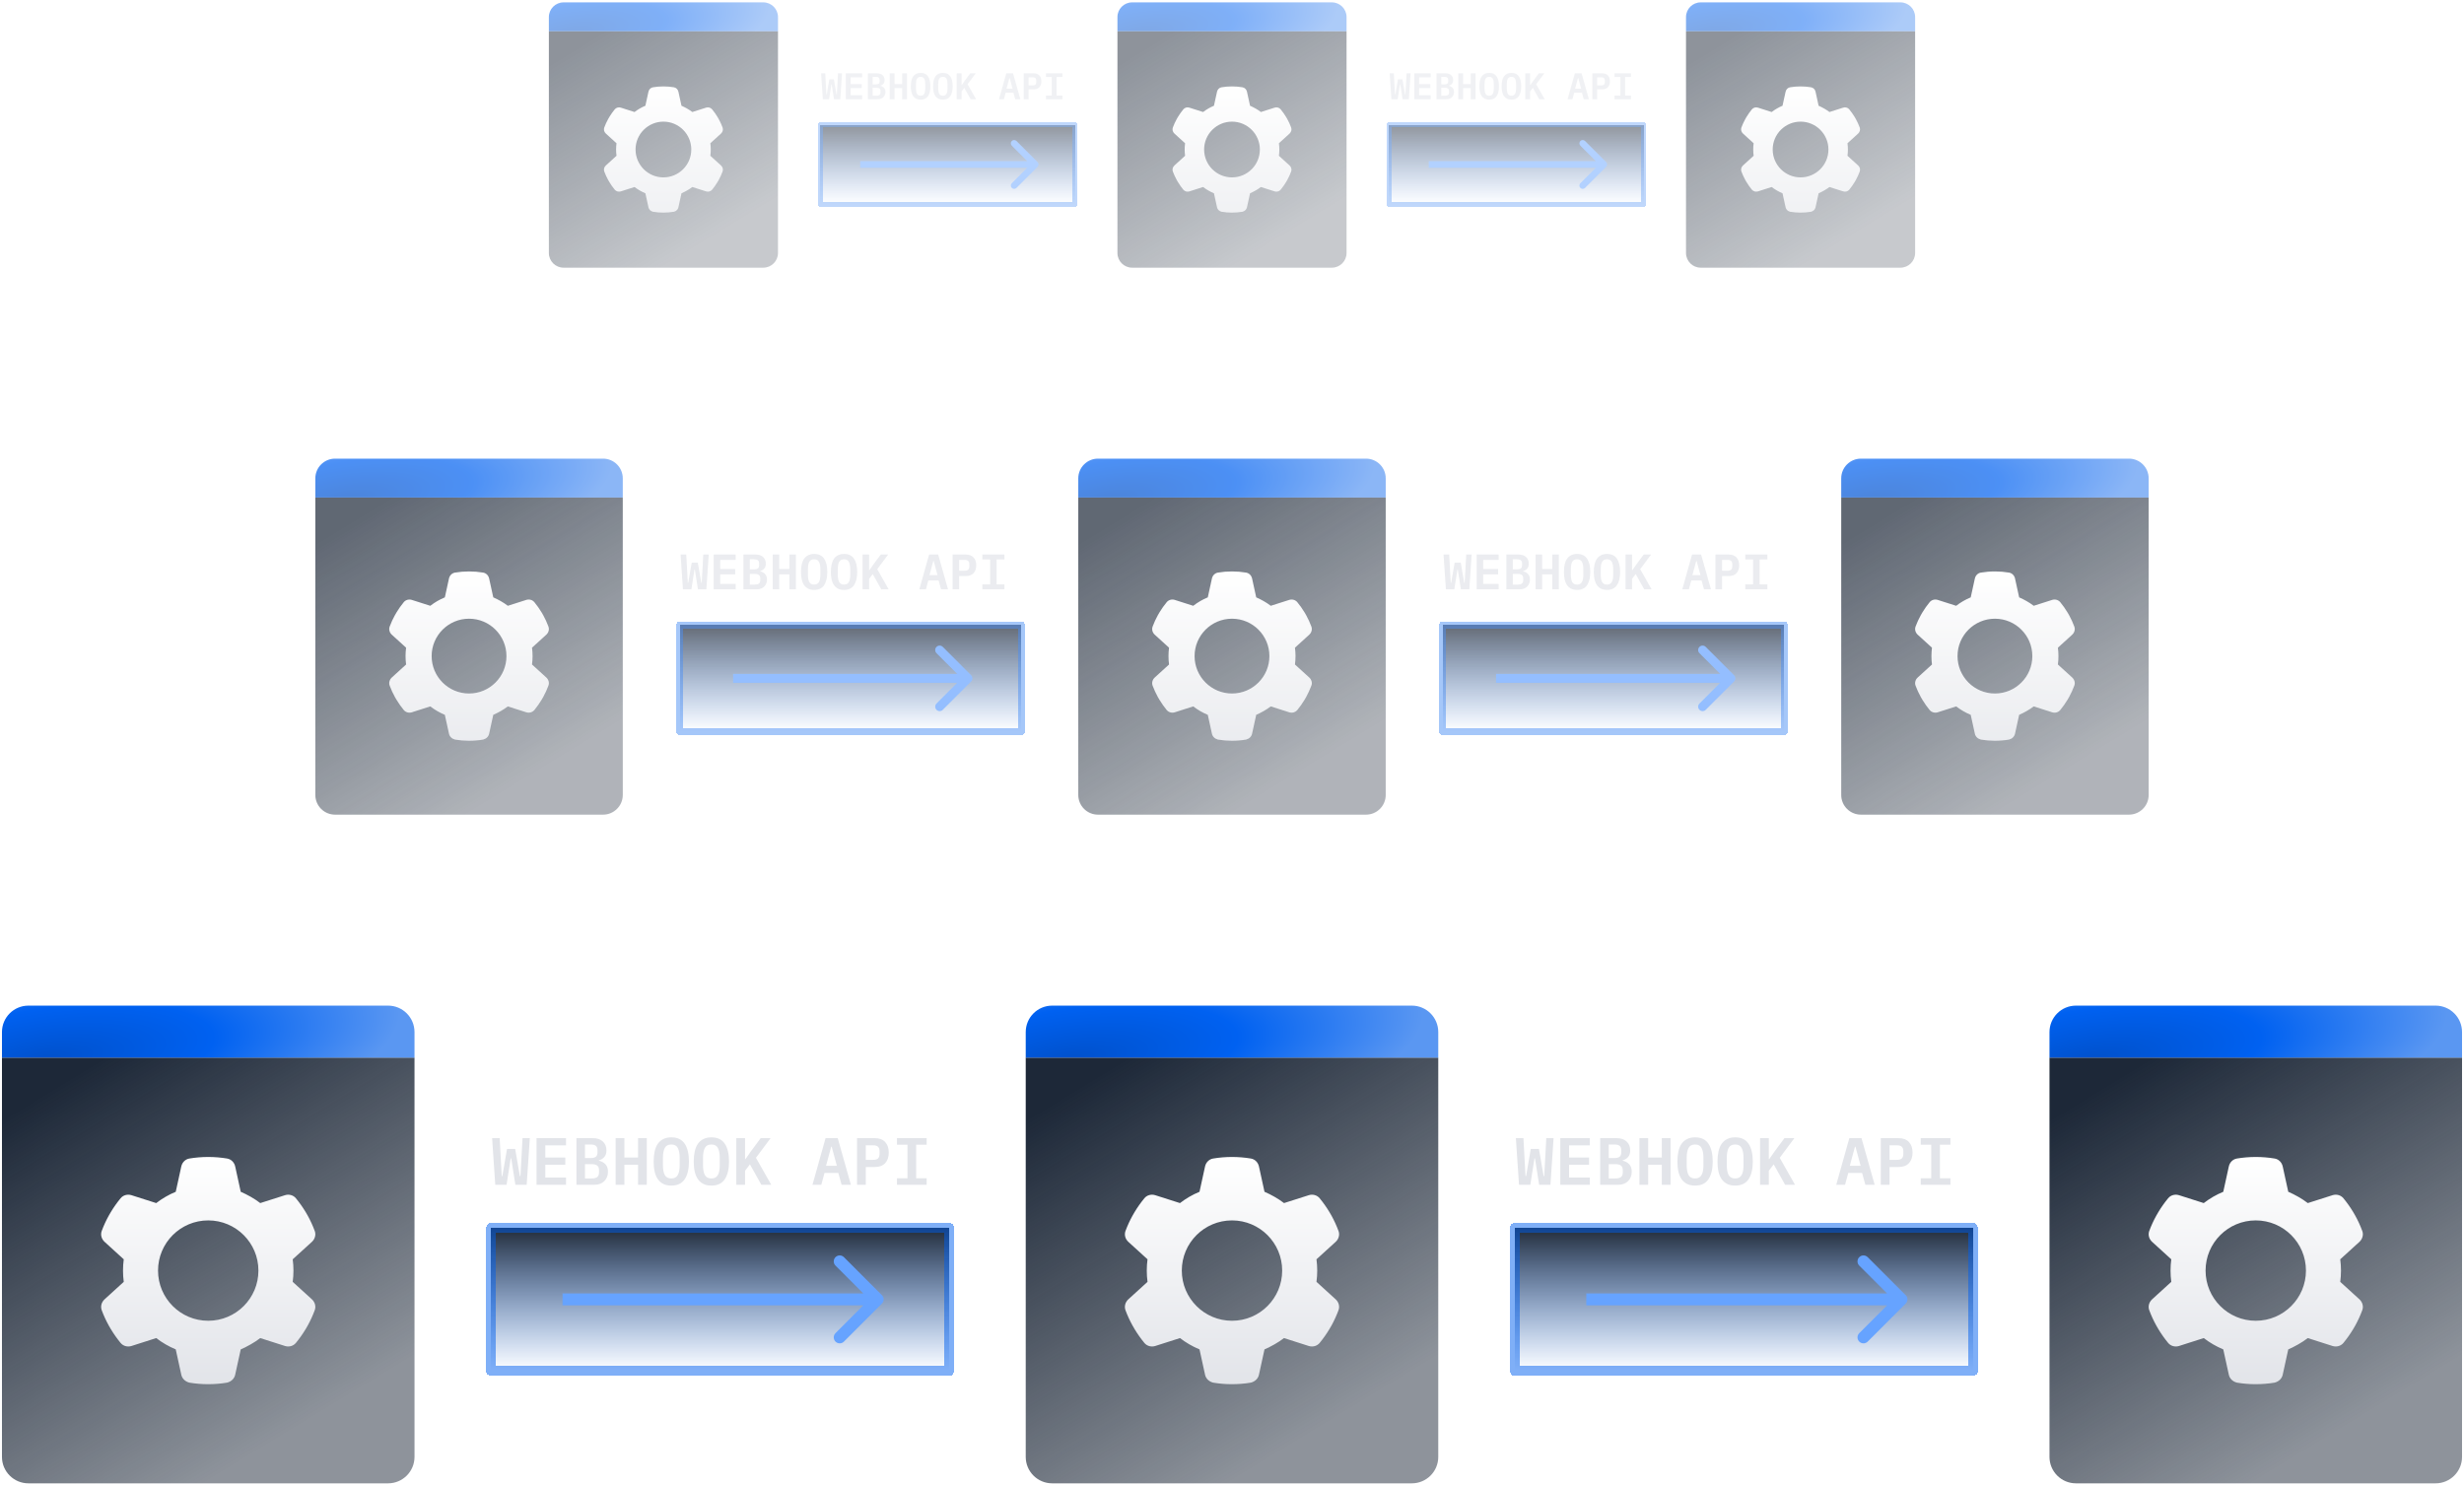 <svg width="516" height="311" viewBox="0 0 516 311" fill="none" xmlns="http://www.w3.org/2000/svg">
<g opacity="0.5">
<path d="M114.943 3.572C114.943 1.873 116.32 0.496 118.019 0.496H159.847C161.546 0.496 162.923 1.873 162.923 3.572V6.568H114.943V3.572Z" fill="url(#paint0_radial_615_5267)"/>
<path d="M114.943 6.568H162.923V52.991C162.923 54.69 161.546 56.067 159.847 56.067H118.019C116.32 56.067 114.943 54.69 114.943 52.991V6.568Z" fill="url(#paint1_linear_615_5267)"/>
<path fill-rule="evenodd" clip-rule="evenodd" d="M150.993 27.972C151.344 27.647 151.488 27.146 151.318 26.702C151.091 26.088 150.817 25.494 150.507 24.931L150.265 24.513C149.924 23.945 149.542 23.409 149.124 22.9C148.814 22.531 148.313 22.403 147.859 22.548L144.984 23.465C144.292 22.931 143.481 22.488 142.712 22.15L142.067 19.203C141.964 18.734 141.602 18.362 141.127 18.283C140.415 18.164 139.682 18.102 138.933 18.102C138.185 18.102 137.452 18.164 136.739 18.283C136.264 18.362 135.903 18.734 135.8 19.203L135.154 22.15C134.339 22.488 133.575 22.931 132.883 23.465L130.01 22.548C129.553 22.403 129.05 22.531 128.744 22.9C128.326 23.409 127.944 23.945 127.602 24.513L127.361 24.931C127.048 25.494 126.775 26.088 126.547 26.702C126.379 27.151 126.52 27.647 126.874 27.972L129.108 30.006C129.051 30.434 129.022 30.873 129.022 31.317C129.022 31.761 129.051 32.2 129.108 32.629L126.874 34.663C126.52 34.988 126.379 35.489 126.547 35.932C126.775 36.547 127.048 37.141 127.361 37.703L127.603 38.121C127.944 38.689 128.326 39.226 128.744 39.737C129.05 40.104 129.553 40.233 130.01 40.088L132.883 39.169C133.575 39.701 134.339 40.145 135.154 40.486L135.8 43.433C135.903 43.898 136.264 44.228 136.739 44.352C137.452 44.471 138.185 44.533 138.887 44.533C139.682 44.533 140.415 44.471 141.127 44.352C141.602 44.228 141.964 43.898 142.067 43.433L142.712 40.486C143.481 40.145 144.292 39.701 144.984 39.169L147.859 40.088C148.313 40.233 148.814 40.104 149.124 39.737C149.542 39.226 149.924 38.689 150.265 38.121L150.507 37.703C150.817 37.141 151.091 36.547 151.318 35.932C151.488 35.489 151.344 34.988 150.993 34.663L148.757 32.629C148.814 32.2 148.845 31.761 148.845 31.317C148.845 30.873 148.814 30.434 148.757 30.006L150.993 27.972ZM138.932 37.155C142.156 37.155 144.769 34.541 144.769 31.317C144.769 28.094 142.156 25.48 138.932 25.48C135.708 25.48 133.095 28.094 133.095 31.317C133.095 34.541 135.708 37.155 138.932 37.155Z" fill="url(#paint2_linear_615_5267)"/>
<path d="M172.314 20.785L171.949 15.358H172.827L172.998 18.484L173.068 19.774H173.138L173.682 16.61H174.631L175.175 19.774H175.245L175.315 18.484L175.486 15.358H176.334L175.968 20.785H174.654L174.172 17.714H174.11L173.628 20.785H172.314ZM177.116 20.785V15.358H180.545V16.198H178.135V17.613H180.459V18.453H178.135V19.945H180.545V20.785H177.116ZM181.755 15.358H183.644C184.157 15.358 184.551 15.488 184.826 15.747C185.106 16.001 185.246 16.348 185.246 16.789C185.246 17.1 185.168 17.349 185.013 17.535C184.862 17.722 184.647 17.857 184.367 17.939V17.978C184.694 18.056 184.95 18.199 185.137 18.406C185.329 18.608 185.425 18.896 185.425 19.269C185.425 19.497 185.386 19.704 185.308 19.891C185.235 20.072 185.129 20.23 184.989 20.365C184.854 20.5 184.689 20.604 184.492 20.676C184.3 20.749 184.082 20.785 183.838 20.785H181.755V15.358ZM183.527 20.047C183.813 20.047 184.025 19.995 184.165 19.891C184.31 19.782 184.383 19.598 184.383 19.339V19.082C184.383 18.828 184.31 18.65 184.165 18.546C184.025 18.437 183.813 18.383 183.527 18.383H182.75V20.047H183.527ZM183.395 17.675C183.67 17.675 183.872 17.626 184.002 17.527C184.137 17.429 184.204 17.258 184.204 17.014V16.758C184.204 16.514 184.137 16.343 184.002 16.244C183.872 16.146 183.67 16.097 183.395 16.097H182.75V17.675H183.395ZM188.92 18.453H187.334V20.785H186.316V15.358H187.334V17.613H188.92V15.358H189.939V20.785H188.92V18.453ZM192.789 20.878C192.437 20.878 192.131 20.816 191.872 20.692C191.613 20.562 191.398 20.378 191.227 20.14C191.061 19.901 190.936 19.608 190.853 19.261C190.776 18.914 190.737 18.517 190.737 18.072C190.737 17.631 190.776 17.237 190.853 16.89C190.936 16.537 191.061 16.242 191.227 16.003C191.398 15.765 191.613 15.584 191.872 15.459C192.131 15.33 192.437 15.265 192.789 15.265C193.494 15.265 194.013 15.511 194.344 16.003C194.676 16.496 194.842 17.185 194.842 18.072C194.842 18.958 194.676 19.647 194.344 20.14C194.013 20.632 193.494 20.878 192.789 20.878ZM192.789 20.047C192.971 20.047 193.124 20.013 193.248 19.945C193.373 19.873 193.471 19.772 193.544 19.642C193.621 19.513 193.676 19.355 193.707 19.168C193.743 18.976 193.761 18.764 193.761 18.53V17.605C193.761 17.139 193.689 16.771 193.544 16.501C193.404 16.232 193.152 16.097 192.789 16.097C192.427 16.097 192.173 16.232 192.027 16.501C191.887 16.771 191.818 17.139 191.818 17.605V18.538C191.818 19.005 191.887 19.373 192.027 19.642C192.173 19.912 192.427 20.047 192.789 20.047ZM197.451 20.878C197.099 20.878 196.793 20.816 196.534 20.692C196.275 20.562 196.06 20.378 195.889 20.14C195.723 19.901 195.598 19.608 195.515 19.261C195.438 18.914 195.399 18.517 195.399 18.072C195.399 17.631 195.438 17.237 195.515 16.89C195.598 16.537 195.723 16.242 195.889 16.003C196.06 15.765 196.275 15.584 196.534 15.459C196.793 15.33 197.099 15.265 197.451 15.265C198.156 15.265 198.675 15.511 199.007 16.003C199.338 16.496 199.504 17.185 199.504 18.072C199.504 18.958 199.338 19.647 199.007 20.14C198.675 20.632 198.156 20.878 197.451 20.878ZM197.451 20.047C197.633 20.047 197.786 20.013 197.91 19.945C198.035 19.873 198.133 19.772 198.206 19.642C198.283 19.513 198.338 19.355 198.369 19.168C198.405 18.976 198.423 18.764 198.423 18.53V17.605C198.423 17.139 198.351 16.771 198.206 16.501C198.066 16.232 197.814 16.097 197.451 16.097C197.089 16.097 196.835 16.232 196.69 16.501C196.55 16.771 196.48 17.139 196.48 17.605V18.538C196.48 19.005 196.55 19.373 196.69 19.642C196.835 19.912 197.089 20.047 197.451 20.047ZM201.935 18.406L201.367 19.152V20.785H200.349V15.358H201.367V17.799H201.414L202.044 16.898L203.187 15.358H204.337L202.634 17.644L204.415 20.785H203.264L201.935 18.406ZM212.596 20.785L212.215 19.409H210.606L210.233 20.785H209.206L210.73 15.358H212.145L213.677 20.785H212.596ZM211.445 16.361H211.383L210.785 18.577H212.044L211.445 16.361ZM214.389 20.785V15.358H216.45C216.978 15.358 217.383 15.508 217.663 15.809C217.942 16.11 218.082 16.519 218.082 17.038C218.082 17.556 217.942 17.965 217.663 18.266C217.383 18.567 216.978 18.717 216.45 18.717H215.408V20.785H214.389ZM215.408 17.885H216.24C216.514 17.885 216.711 17.831 216.831 17.722C216.95 17.608 217.009 17.429 217.009 17.185V16.89C217.009 16.646 216.95 16.47 216.831 16.361C216.711 16.247 216.514 16.19 216.24 16.19H215.408V17.885ZM219.036 20.785V20.023H220.256V16.12H219.036V15.358H222.488V16.12H221.267V20.023H222.488V20.785H219.036Z" fill="#E2E4E9"/>
<g filter="url(#filter0_d_615_5267)">
<rect x="171.809" y="26.117" width="53.316" height="16.661" fill="url(#paint3_linear_615_5267)" shape-rendering="crispEdges"/>
<path d="M217.284 33.956C217.556 34.227 217.556 34.667 217.284 34.938L212.866 39.356C212.595 39.627 212.156 39.627 211.885 39.356C211.614 39.085 211.614 38.645 211.885 38.374L215.812 34.447L211.885 30.52C211.614 30.249 211.614 29.81 211.885 29.538C212.156 29.267 212.595 29.267 212.866 29.538L217.284 33.956ZM180.139 33.753L216.794 33.753L216.794 35.142L180.139 35.142L180.139 33.753Z" fill="#66A3FF"/>
<rect x="171.809" y="26.117" width="53.316" height="16.661" stroke="#0061F1" stroke-opacity="0.5" stroke-width="1.106" stroke-miterlimit="10" stroke-linejoin="round" shape-rendering="crispEdges"/>
</g>
<path d="M234.01 3.572C234.01 1.873 235.387 0.496 237.086 0.496H278.914C280.613 0.496 281.99 1.873 281.99 3.572V6.568H234.01V3.572Z" fill="url(#paint4_radial_615_5267)"/>
<path d="M234.01 6.568H281.99V52.991C281.99 54.69 280.613 56.067 278.914 56.067H237.086C235.387 56.067 234.01 54.69 234.01 52.991V6.568Z" fill="url(#paint5_linear_615_5267)"/>
<path fill-rule="evenodd" clip-rule="evenodd" d="M270.06 27.972C270.411 27.647 270.555 27.146 270.385 26.702C270.158 26.088 269.884 25.494 269.574 24.931L269.332 24.513C268.991 23.945 268.609 23.409 268.191 22.9C267.881 22.531 267.38 22.403 266.926 22.548L264.051 23.465C263.359 22.931 262.548 22.488 261.779 22.15L261.134 19.203C261.031 18.734 260.669 18.362 260.194 18.283C259.482 18.164 258.749 18.102 258 18.102C257.252 18.102 256.519 18.164 255.806 18.283C255.331 18.362 254.97 18.734 254.867 19.203L254.221 22.15C253.406 22.488 252.642 22.931 251.95 23.465L249.077 22.548C248.62 22.403 248.117 22.531 247.811 22.9C247.393 23.409 247.011 23.945 246.669 24.513L246.428 24.931C246.115 25.494 245.842 26.088 245.614 26.702C245.446 27.151 245.587 27.647 245.941 27.972L248.175 30.006C248.118 30.434 248.088 30.873 248.088 31.317C248.088 31.761 248.118 32.2 248.175 32.629L245.941 34.663C245.587 34.988 245.446 35.489 245.614 35.932C245.842 36.547 246.115 37.141 246.428 37.703L246.67 38.121C247.011 38.689 247.393 39.226 247.811 39.737C248.117 40.104 248.62 40.233 249.077 40.088L251.95 39.169C252.642 39.701 253.406 40.145 254.221 40.486L254.867 43.433C254.97 43.898 255.331 44.228 255.806 44.352C256.519 44.471 257.252 44.533 257.954 44.533C258.749 44.533 259.482 44.471 260.194 44.352C260.669 44.228 261.031 43.898 261.134 43.433L261.779 40.486C262.548 40.145 263.359 39.701 264.051 39.169L266.926 40.088C267.38 40.233 267.881 40.104 268.191 39.737C268.609 39.226 268.991 38.689 269.332 38.121L269.574 37.703C269.884 37.141 270.158 36.547 270.385 35.932C270.555 35.489 270.411 34.988 270.06 34.663L267.824 32.629C267.881 32.2 267.912 31.761 267.912 31.317C267.912 30.873 267.881 30.434 267.824 30.006L270.06 27.972ZM258 37.155C261.223 37.155 263.837 34.541 263.837 31.317C263.837 28.094 261.223 25.48 258 25.48C254.776 25.48 252.162 28.094 252.162 31.317C252.162 34.541 254.776 37.155 258 37.155Z" fill="url(#paint6_linear_615_5267)"/>
<path d="M291.381 20.785L291.016 15.358H291.894L292.065 18.484L292.135 19.774H292.205L292.75 16.61H293.698L294.242 19.774H294.312L294.382 18.484L294.553 15.358H295.401L295.035 20.785H293.721L293.239 17.714H293.177L292.695 20.785H291.381ZM296.183 20.785V15.358H299.612V16.198H297.202V17.613H299.526V18.453H297.202V19.945H299.612V20.785H296.183ZM300.822 15.358H302.711C303.224 15.358 303.618 15.488 303.893 15.747C304.173 16.001 304.313 16.348 304.313 16.789C304.313 17.1 304.235 17.349 304.08 17.535C303.929 17.722 303.714 17.857 303.434 17.939V17.978C303.761 18.056 304.017 18.199 304.204 18.406C304.396 18.608 304.492 18.896 304.492 19.269C304.492 19.497 304.453 19.704 304.375 19.891C304.303 20.072 304.196 20.23 304.056 20.365C303.922 20.5 303.756 20.604 303.559 20.676C303.367 20.749 303.149 20.785 302.906 20.785H300.822V15.358ZM302.595 20.047C302.88 20.047 303.092 19.995 303.232 19.891C303.377 19.782 303.45 19.598 303.45 19.339V19.082C303.45 18.828 303.377 18.65 303.232 18.546C303.092 18.437 302.88 18.383 302.595 18.383H301.817V20.047H302.595ZM302.462 17.675C302.737 17.675 302.939 17.626 303.069 17.527C303.204 17.429 303.271 17.258 303.271 17.014V16.758C303.271 16.514 303.204 16.343 303.069 16.244C302.939 16.146 302.737 16.097 302.462 16.097H301.817V17.675H302.462ZM307.988 18.453H306.401V20.785H305.383V15.358H306.401V17.613H307.988V15.358H309.006V20.785H307.988V18.453ZM311.857 20.878C311.504 20.878 311.198 20.816 310.939 20.692C310.68 20.562 310.465 20.378 310.294 20.14C310.128 19.901 310.003 19.608 309.921 19.261C309.843 18.914 309.804 18.517 309.804 18.072C309.804 17.631 309.843 17.237 309.921 16.89C310.003 16.537 310.128 16.242 310.294 16.003C310.465 15.765 310.68 15.584 310.939 15.459C311.198 15.33 311.504 15.265 311.857 15.265C312.561 15.265 313.08 15.511 313.412 16.003C313.743 16.496 313.909 17.185 313.909 18.072C313.909 18.958 313.743 19.647 313.412 20.14C313.08 20.632 312.561 20.878 311.857 20.878ZM311.857 20.047C312.038 20.047 312.191 20.013 312.315 19.945C312.44 19.873 312.538 19.772 312.611 19.642C312.688 19.513 312.743 19.355 312.774 19.168C312.81 18.976 312.828 18.764 312.828 18.53V17.605C312.828 17.139 312.756 16.771 312.611 16.501C312.471 16.232 312.219 16.097 311.857 16.097C311.494 16.097 311.24 16.232 311.095 16.501C310.955 16.771 310.885 17.139 310.885 17.605V18.538C310.885 19.005 310.955 19.373 311.095 19.642C311.24 19.912 311.494 20.047 311.857 20.047ZM316.519 20.878C316.166 20.878 315.86 20.816 315.601 20.692C315.342 20.562 315.127 20.378 314.956 20.14C314.79 19.901 314.666 19.608 314.583 19.261C314.505 18.914 314.466 18.517 314.466 18.072C314.466 17.631 314.505 17.237 314.583 16.89C314.666 16.537 314.79 16.242 314.956 16.003C315.127 15.765 315.342 15.584 315.601 15.459C315.86 15.33 316.166 15.265 316.519 15.265C317.224 15.265 317.742 15.511 318.074 16.003C318.405 16.496 318.571 17.185 318.571 18.072C318.571 18.958 318.405 19.647 318.074 20.14C317.742 20.632 317.224 20.878 316.519 20.878ZM316.519 20.047C316.7 20.047 316.853 20.013 316.977 19.945C317.102 19.873 317.2 19.772 317.273 19.642C317.351 19.513 317.405 19.355 317.436 19.168C317.472 18.976 317.491 18.764 317.491 18.53V17.605C317.491 17.139 317.418 16.771 317.273 16.501C317.133 16.232 316.881 16.097 316.519 16.097C316.156 16.097 315.902 16.232 315.757 16.501C315.617 16.771 315.547 17.139 315.547 17.605V18.538C315.547 19.005 315.617 19.373 315.757 19.642C315.902 19.912 316.156 20.047 316.519 20.047ZM321.002 18.406L320.434 19.152V20.785H319.416V15.358H320.434V17.799H320.481L321.111 16.898L322.254 15.358H323.404L321.702 17.644L323.482 20.785H322.331L321.002 18.406ZM331.663 20.785L331.282 19.409H329.673L329.3 20.785H328.273L329.797 15.358H331.212L332.744 20.785H331.663ZM330.513 16.361H330.45L329.852 18.577H331.111L330.513 16.361ZM333.456 20.785V15.358H335.517C336.045 15.358 336.45 15.508 336.73 15.809C337.01 16.11 337.15 16.519 337.15 17.038C337.15 17.556 337.01 17.965 336.73 18.266C336.45 18.567 336.045 18.717 335.517 18.717H334.475V20.785H333.456ZM334.475 17.885H335.307C335.582 17.885 335.779 17.831 335.898 17.722C336.017 17.608 336.077 17.429 336.077 17.185V16.89C336.077 16.646 336.017 16.47 335.898 16.361C335.779 16.247 335.582 16.19 335.307 16.19H334.475V17.885ZM338.103 20.785V20.023H339.324V16.12H338.103V15.358H341.555V16.12H340.334V20.023H341.555V20.785H338.103Z" fill="#E2E4E9"/>
<g filter="url(#filter1_d_615_5267)">
<rect x="290.876" y="26.117" width="53.316" height="16.661" fill="url(#paint7_linear_615_5267)" shape-rendering="crispEdges"/>
<path d="M336.352 33.956C336.623 34.227 336.623 34.667 336.352 34.938L331.934 39.356C331.663 39.627 331.223 39.627 330.952 39.356C330.681 39.085 330.681 38.645 330.952 38.374L334.879 34.447L330.952 30.52C330.681 30.249 330.681 29.81 330.952 29.538C331.223 29.267 331.663 29.267 331.934 29.538L336.352 33.956ZM299.206 33.753L335.861 33.753L335.861 35.142L299.206 35.142L299.206 33.753Z" fill="#66A3FF"/>
<rect x="290.876" y="26.117" width="53.316" height="16.661" stroke="#0061F1" stroke-opacity="0.5" stroke-width="1.106" stroke-miterlimit="10" stroke-linejoin="round" shape-rendering="crispEdges"/>
</g>
<path d="M353.077 3.572C353.077 1.873 354.454 0.496 356.153 0.496H397.981C399.68 0.496 401.057 1.873 401.057 3.572V6.568H353.077V3.572Z" fill="url(#paint8_radial_615_5267)"/>
<path d="M353.077 6.568H401.057V52.991C401.057 54.69 399.68 56.067 397.981 56.067H356.152C354.454 56.067 353.077 54.69 353.077 52.991V6.568Z" fill="url(#paint9_linear_615_5267)"/>
<path fill-rule="evenodd" clip-rule="evenodd" d="M389.126 27.972C389.478 27.647 389.622 27.146 389.452 26.702C389.225 26.088 388.951 25.494 388.641 24.931L388.399 24.513C388.058 23.945 387.676 23.409 387.258 22.9C386.948 22.531 386.447 22.403 385.993 22.548L383.117 23.465C382.426 22.931 381.615 22.488 380.846 22.15L380.201 19.203C380.097 18.734 379.736 18.362 379.261 18.283C378.549 18.164 377.816 18.102 377.067 18.102C376.319 18.102 375.586 18.164 374.873 18.283C374.398 18.362 374.037 18.734 373.934 19.203L373.288 22.15C372.473 22.488 371.709 22.931 371.017 23.465L368.143 22.548C367.687 22.403 367.184 22.531 366.878 22.9C366.459 23.409 366.077 23.945 365.736 24.513L365.495 24.931C365.182 25.494 364.909 26.088 364.68 26.702C364.513 27.151 364.654 27.647 365.008 27.972L367.242 30.006C367.185 30.434 367.155 30.873 367.155 31.317C367.155 31.761 367.185 32.2 367.242 32.629L365.008 34.663C364.654 34.988 364.513 35.489 364.68 35.932C364.909 36.547 365.182 37.141 365.495 37.703L365.737 38.121C366.077 38.689 366.459 39.226 366.878 39.737C367.184 40.104 367.687 40.233 368.143 40.088L371.017 39.169C371.709 39.701 372.473 40.145 373.288 40.486L373.934 43.433C374.037 43.898 374.398 44.228 374.873 44.352C375.586 44.471 376.319 44.533 377.021 44.533C377.816 44.533 378.549 44.471 379.261 44.352C379.736 44.228 380.097 43.898 380.201 43.433L380.846 40.486C381.615 40.145 382.426 39.701 383.117 39.169L385.993 40.088C386.447 40.233 386.948 40.104 387.258 39.737C387.676 39.226 388.058 38.689 388.399 38.121L388.641 37.703C388.951 37.141 389.225 36.547 389.452 35.932C389.622 35.489 389.478 34.988 389.126 34.663L386.891 32.629C386.948 32.2 386.979 31.761 386.979 31.317C386.979 30.873 386.948 30.434 386.891 30.006L389.126 27.972ZM377.066 37.155C380.29 37.155 382.904 34.541 382.904 31.317C382.904 28.094 380.29 25.48 377.066 25.48C373.843 25.48 371.229 28.094 371.229 31.317C371.229 34.541 373.843 37.155 377.066 37.155Z" fill="url(#paint10_linear_615_5267)"/>
</g>
<g opacity="0.7">
<path d="M66.037 100.193C66.037 97.914 67.885 96.066 70.164 96.066H126.292C128.571 96.066 130.419 97.914 130.419 100.193V104.215H66.037V100.193Z" fill="url(#paint11_radial_615_5267)"/>
<path d="M66.037 104.215H130.419V166.508C130.419 168.787 128.571 170.635 126.292 170.635H70.164C67.885 170.635 66.037 168.787 66.037 166.508V104.215Z" fill="url(#paint12_linear_615_5267)"/>
<path fill-rule="evenodd" clip-rule="evenodd" d="M114.411 132.936C114.882 132.5 115.076 131.828 114.847 131.232C114.542 130.408 114.175 129.611 113.759 128.856L113.434 128.295C112.977 127.533 112.464 126.813 111.903 126.13C111.487 125.635 110.815 125.463 110.206 125.659L106.347 126.889C105.419 126.173 104.331 125.577 103.299 125.124L102.433 121.169C102.295 120.54 101.81 120.041 101.173 119.935C100.217 119.775 99.233 119.691 98.228 119.691C97.224 119.691 96.24 119.775 95.284 119.935C94.647 120.041 94.162 120.54 94.024 121.169L93.158 125.124C92.063 125.577 91.038 126.173 90.11 126.889L86.254 125.659C85.642 125.463 84.966 125.635 84.556 126.13C83.994 126.813 83.482 127.533 83.024 128.295L82.7 128.856C82.281 129.611 81.914 130.408 81.607 131.232C81.383 131.835 81.572 132.5 82.047 132.936L85.044 135.666C84.968 136.241 84.928 136.829 84.928 137.425C84.928 138.021 84.968 138.61 85.044 139.185L82.047 141.914C81.572 142.35 81.383 143.022 81.607 143.618C81.914 144.442 82.28 145.239 82.7 145.994L83.025 146.555C83.482 147.317 83.994 148.038 84.556 148.723C84.966 149.215 85.642 149.389 86.254 149.195L90.11 147.961C91.038 148.675 92.063 149.271 93.158 149.728L94.024 153.683C94.162 154.307 94.647 154.75 95.284 154.916C96.24 155.076 97.224 155.159 98.166 155.159C99.233 155.159 100.217 155.076 101.173 154.916C101.81 154.75 102.295 154.307 102.433 153.683L103.299 149.728C104.331 149.271 105.419 148.675 106.347 147.961L110.206 149.195C110.815 149.389 111.487 149.215 111.903 148.723C112.464 148.038 112.977 147.317 113.434 146.555L113.759 145.994C114.175 145.239 114.542 144.442 114.847 143.618C115.076 143.022 114.882 142.35 114.411 141.914L111.411 139.185C111.487 138.61 111.529 138.021 111.529 137.425C111.529 136.829 111.487 136.241 111.411 135.666L114.411 132.936ZM98.227 145.258C102.553 145.258 106.06 141.751 106.06 137.425C106.06 133.1 102.553 129.593 98.227 129.593C93.901 129.593 90.394 133.1 90.394 137.425C90.394 141.751 93.901 145.258 98.227 145.258Z" fill="url(#paint13_linear_615_5267)"/>
<path d="M143.021 123.437L142.531 116.154H143.71L143.939 120.348L144.033 122.08H144.127L144.857 117.834H146.13L146.861 122.08H146.955L147.048 120.348L147.278 116.154H148.415L147.925 123.437H146.162L145.515 119.315H145.431L144.784 123.437H143.021ZM149.465 123.437V116.154H154.066V117.281H150.832V119.18H153.951V120.307H150.832V122.31H154.066V123.437H149.465ZM155.689 116.154H158.225C158.913 116.154 159.442 116.328 159.811 116.676C160.186 117.017 160.374 117.483 160.374 118.074C160.374 118.491 160.27 118.825 160.061 119.075C159.859 119.326 159.571 119.507 159.195 119.618V119.67C159.633 119.774 159.977 119.966 160.228 120.244C160.485 120.515 160.614 120.901 160.614 121.402C160.614 121.708 160.562 121.986 160.457 122.237C160.36 122.48 160.217 122.692 160.03 122.873C159.849 123.054 159.626 123.193 159.362 123.29C159.105 123.388 158.812 123.437 158.486 123.437H155.689V116.154ZM158.068 122.445C158.451 122.445 158.736 122.376 158.924 122.237C159.118 122.091 159.216 121.844 159.216 121.496V121.152C159.216 120.811 159.118 120.571 158.924 120.432C158.736 120.286 158.451 120.213 158.068 120.213H157.025V122.445H158.068ZM157.891 119.263C158.259 119.263 158.531 119.197 158.705 119.065C158.885 118.933 158.976 118.703 158.976 118.376V118.032C158.976 117.705 158.885 117.476 158.705 117.344C158.531 117.211 158.259 117.145 157.891 117.145H157.025V119.263H157.891ZM165.305 120.307H163.176V123.437H161.81V116.154H163.176V119.18H165.305V116.154H166.672V123.437H165.305V120.307ZM170.496 123.562C170.023 123.562 169.613 123.478 169.265 123.311C168.918 123.137 168.629 122.891 168.399 122.571C168.177 122.251 168.01 121.858 167.899 121.392C167.794 120.926 167.742 120.393 167.742 119.795C167.742 119.204 167.794 118.675 167.899 118.209C168.01 117.736 168.177 117.34 168.399 117.02C168.629 116.7 168.918 116.457 169.265 116.29C169.613 116.116 170.023 116.029 170.496 116.029C171.442 116.029 172.138 116.359 172.583 117.02C173.028 117.681 173.251 118.606 173.251 119.795C173.251 120.985 173.028 121.91 172.583 122.571C172.138 123.231 171.442 123.562 170.496 123.562ZM170.496 122.445C170.74 122.445 170.945 122.4 171.112 122.31C171.279 122.212 171.411 122.077 171.508 121.903C171.613 121.729 171.686 121.517 171.728 121.266C171.776 121.009 171.801 120.724 171.801 120.411V119.169C171.801 118.543 171.703 118.049 171.508 117.688C171.321 117.326 170.983 117.145 170.496 117.145C170.01 117.145 169.669 117.326 169.474 117.688C169.286 118.049 169.192 118.543 169.192 119.169V120.421C169.192 121.047 169.286 121.541 169.474 121.903C169.669 122.265 170.01 122.445 170.496 122.445ZM176.752 123.562C176.279 123.562 175.869 123.478 175.521 123.311C175.173 123.137 174.885 122.891 174.655 122.571C174.433 122.251 174.266 121.858 174.154 121.392C174.05 120.926 173.998 120.393 173.998 119.795C173.998 119.204 174.05 118.675 174.154 118.209C174.266 117.736 174.433 117.34 174.655 117.02C174.885 116.7 175.173 116.457 175.521 116.29C175.869 116.116 176.279 116.029 176.752 116.029C177.698 116.029 178.394 116.359 178.839 117.02C179.284 117.681 179.507 118.606 179.507 119.795C179.507 120.985 179.284 121.91 178.839 122.571C178.394 123.231 177.698 123.562 176.752 123.562ZM176.752 122.445C176.996 122.445 177.201 122.4 177.368 122.31C177.535 122.212 177.667 122.077 177.764 121.903C177.869 121.729 177.942 121.517 177.983 121.266C178.032 121.009 178.056 120.724 178.056 120.411V119.169C178.056 118.543 177.959 118.049 177.764 117.688C177.577 117.326 177.239 117.145 176.752 117.145C176.265 117.145 175.925 117.326 175.73 117.688C175.542 118.049 175.448 118.543 175.448 119.169V120.421C175.448 121.047 175.542 121.541 175.73 121.903C175.925 122.265 176.265 122.445 176.752 122.445ZM182.768 120.244L182.007 121.246V123.437H180.64V116.154H182.007V119.43H182.069L182.914 118.22L184.448 116.154H185.992L183.707 119.221L186.096 123.437H184.552L182.768 120.244ZM197.075 123.437L196.563 121.59H194.404L193.903 123.437H192.526L194.571 116.154H196.469L198.525 123.437H197.075ZM195.53 117.5H195.447L194.644 120.473H196.334L195.53 117.5ZM199.481 123.437V116.154H202.245C202.955 116.154 203.497 116.356 203.873 116.759C204.249 117.163 204.436 117.712 204.436 118.408C204.436 119.103 204.249 119.653 203.873 120.056C203.497 120.46 202.955 120.661 202.245 120.661H200.847V123.437H199.481ZM200.847 119.545H201.964C202.332 119.545 202.597 119.472 202.757 119.326C202.917 119.173 202.997 118.933 202.997 118.606V118.209C202.997 117.883 202.917 117.646 202.757 117.5C202.597 117.347 202.332 117.27 201.964 117.27H200.847V119.545ZM205.716 123.437V122.414H207.354V117.177H205.716V116.154H210.348V117.177H208.71V122.414H210.348V123.437H205.716Z" fill="#E2E4E9"/>
<g filter="url(#filter2_d_615_5267)">
<rect x="142.343" y="130.908" width="71.542" height="22.357" fill="url(#paint14_linear_615_5267)" shape-rendering="crispEdges"/>
<path d="M203.365 141.428C203.729 141.792 203.729 142.382 203.365 142.746L197.437 148.674C197.073 149.038 196.484 149.038 196.12 148.674C195.756 148.31 195.756 147.72 196.12 147.357L201.389 142.087L196.12 136.817C195.756 136.454 195.756 135.864 196.12 135.5C196.484 135.136 197.073 135.136 197.437 135.5L203.365 141.428ZM153.521 141.155L202.707 141.155L202.707 143.018L153.521 143.018L153.521 141.155Z" fill="#66A3FF"/>
<rect x="142.343" y="130.908" width="71.542" height="22.357" stroke="#0061F1" stroke-opacity="0.5" stroke-width="1.484" stroke-miterlimit="10" stroke-linejoin="round" shape-rendering="crispEdges"/>
</g>
<path d="M225.809 100.193C225.809 97.914 227.657 96.066 229.936 96.066H286.064C288.343 96.066 290.191 97.914 290.191 100.193V104.215H225.809V100.193Z" fill="url(#paint15_radial_615_5267)"/>
<path d="M225.809 104.215H290.191V166.508C290.191 168.787 288.343 170.635 286.064 170.635H229.936C227.657 170.635 225.809 168.787 225.809 166.508V104.215Z" fill="url(#paint16_linear_615_5267)"/>
<path fill-rule="evenodd" clip-rule="evenodd" d="M274.183 132.936C274.654 132.5 274.848 131.828 274.619 131.232C274.314 130.408 273.947 129.611 273.531 128.856L273.206 128.295C272.749 127.533 272.236 126.813 271.675 126.13C271.259 125.635 270.587 125.463 269.978 125.659L266.119 126.889C265.191 126.173 264.103 125.577 263.071 125.124L262.205 121.169C262.067 120.54 261.582 120.041 260.945 119.935C259.989 119.775 259.005 119.691 258 119.691C256.996 119.691 256.012 119.775 255.056 119.935C254.419 120.041 253.934 120.54 253.796 121.169L252.93 125.124C251.835 125.577 250.81 126.173 249.882 126.889L246.026 125.659C245.414 125.463 244.738 125.635 244.328 126.13C243.766 126.813 243.254 127.533 242.796 128.295L242.472 128.856C242.053 129.611 241.686 130.408 241.379 131.232C241.155 131.835 241.344 132.5 241.819 132.936L244.816 135.666C244.74 136.241 244.7 136.829 244.7 137.425C244.7 138.021 244.74 138.61 244.816 139.185L241.819 141.914C241.344 142.35 241.155 143.022 241.379 143.618C241.686 144.442 242.052 145.239 242.472 145.994L242.797 146.555C243.254 147.317 243.766 148.038 244.328 148.723C244.738 149.215 245.414 149.389 246.026 149.195L249.882 147.961C250.81 148.675 251.835 149.271 252.93 149.728L253.796 153.683C253.934 154.307 254.419 154.75 255.056 154.916C256.012 155.076 256.996 155.159 257.938 155.159C259.005 155.159 259.989 155.076 260.945 154.916C261.582 154.75 262.067 154.307 262.205 153.683L263.071 149.728C264.103 149.271 265.191 148.675 266.119 147.961L269.978 149.195C270.587 149.389 271.259 149.215 271.675 148.723C272.236 148.038 272.749 147.317 273.206 146.555L273.531 145.994C273.947 145.239 274.314 144.442 274.619 143.618C274.848 143.022 274.654 142.35 274.183 141.914L271.183 139.185C271.259 138.61 271.301 138.021 271.301 137.425C271.301 136.829 271.259 136.241 271.183 135.666L274.183 132.936ZM257.999 145.258C262.325 145.258 265.832 141.751 265.832 137.425C265.832 133.1 262.325 129.593 257.999 129.593C253.673 129.593 250.166 133.1 250.166 137.425C250.166 141.751 253.673 145.258 257.999 145.258Z" fill="url(#paint17_linear_615_5267)"/>
<path d="M302.793 123.437L302.303 116.154H303.482L303.711 120.348L303.805 122.08H303.899L304.629 117.834H305.902L306.633 122.08H306.726L306.82 120.348L307.05 116.154H308.187L307.697 123.437H305.934L305.287 119.315H305.203L304.556 123.437H302.793ZM309.237 123.437V116.154H313.838V117.281H310.604V119.18H313.723V120.307H310.604V122.31H313.838V123.437H309.237ZM315.461 116.154H317.997C318.685 116.154 319.214 116.328 319.583 116.676C319.958 117.017 320.146 117.483 320.146 118.074C320.146 118.491 320.042 118.825 319.833 119.075C319.631 119.326 319.343 119.507 318.967 119.618V119.67C319.405 119.774 319.749 119.966 320 120.244C320.257 120.515 320.386 120.901 320.386 121.402C320.386 121.708 320.334 121.986 320.229 122.237C320.132 122.48 319.989 122.692 319.802 122.873C319.621 123.054 319.398 123.193 319.134 123.29C318.877 123.388 318.584 123.437 318.257 123.437H315.461V116.154ZM317.84 122.445C318.223 122.445 318.508 122.376 318.696 122.237C318.89 122.091 318.988 121.844 318.988 121.496V121.152C318.988 120.811 318.89 120.571 318.696 120.432C318.508 120.286 318.223 120.213 317.84 120.213H316.797V122.445H317.84ZM317.663 119.263C318.031 119.263 318.303 119.197 318.477 119.065C318.657 118.933 318.748 118.703 318.748 118.376V118.032C318.748 117.705 318.657 117.476 318.477 117.344C318.303 117.211 318.031 117.145 317.663 117.145H316.797V119.263H317.663ZM325.077 120.307H322.948V123.437H321.582V116.154H322.948V119.18H325.077V116.154H326.444V123.437H325.077V120.307ZM330.268 123.562C329.795 123.562 329.385 123.478 329.037 123.311C328.69 123.137 328.401 122.891 328.171 122.571C327.949 122.251 327.782 121.858 327.671 121.392C327.566 120.926 327.514 120.393 327.514 119.795C327.514 119.204 327.566 118.675 327.671 118.209C327.782 117.736 327.949 117.34 328.171 117.02C328.401 116.7 328.69 116.457 329.037 116.29C329.385 116.116 329.795 116.029 330.268 116.029C331.214 116.029 331.91 116.359 332.355 117.02C332.8 117.681 333.023 118.606 333.023 119.795C333.023 120.985 332.8 121.91 332.355 122.571C331.91 123.231 331.214 123.562 330.268 123.562ZM330.268 122.445C330.512 122.445 330.717 122.4 330.884 122.31C331.051 122.212 331.183 122.077 331.28 121.903C331.385 121.729 331.458 121.517 331.5 121.266C331.548 121.009 331.573 120.724 331.573 120.411V119.169C331.573 118.543 331.475 118.049 331.28 117.688C331.093 117.326 330.755 117.145 330.268 117.145C329.782 117.145 329.441 117.326 329.246 117.688C329.058 118.049 328.964 118.543 328.964 119.169V120.421C328.964 121.047 329.058 121.541 329.246 121.903C329.441 122.265 329.782 122.445 330.268 122.445ZM336.524 123.562C336.051 123.562 335.641 123.478 335.293 123.311C334.945 123.137 334.657 122.891 334.427 122.571C334.205 122.251 334.038 121.858 333.926 121.392C333.822 120.926 333.77 120.393 333.77 119.795C333.77 119.204 333.822 118.675 333.926 118.209C334.038 117.736 334.205 117.34 334.427 117.02C334.657 116.7 334.945 116.457 335.293 116.29C335.641 116.116 336.051 116.029 336.524 116.029C337.47 116.029 338.166 116.359 338.611 117.02C339.056 117.681 339.279 118.606 339.279 119.795C339.279 120.985 339.056 121.91 338.611 122.571C338.166 123.231 337.47 123.562 336.524 123.562ZM336.524 122.445C336.768 122.445 336.973 122.4 337.14 122.31C337.307 122.212 337.439 122.077 337.536 121.903C337.641 121.729 337.714 121.517 337.755 121.266C337.804 121.009 337.828 120.724 337.828 120.411V119.169C337.828 118.543 337.731 118.049 337.536 117.688C337.349 117.326 337.011 117.145 336.524 117.145C336.037 117.145 335.697 117.326 335.502 117.688C335.314 118.049 335.22 118.543 335.22 119.169V120.421C335.22 121.047 335.314 121.541 335.502 121.903C335.697 122.265 336.037 122.445 336.524 122.445ZM342.54 120.244L341.779 121.246V123.437H340.412V116.154H341.779V119.43H341.841L342.686 118.22L344.22 116.154H345.764L343.479 119.221L345.868 123.437H344.324L342.54 120.244ZM356.846 123.437L356.335 121.59H354.176L353.675 123.437H352.298L354.343 116.154H356.241L358.297 123.437H356.846ZM355.302 117.5H355.219L354.416 120.473H356.106L355.302 117.5ZM359.252 123.437V116.154H362.017C362.727 116.154 363.269 116.356 363.645 116.759C364.02 117.163 364.208 117.712 364.208 118.408C364.208 119.103 364.02 119.653 363.645 120.056C363.269 120.46 362.727 120.661 362.017 120.661H360.619V123.437H359.252ZM360.619 119.545H361.736C362.104 119.545 362.369 119.472 362.529 119.326C362.688 119.173 362.768 118.933 362.768 118.606V118.209C362.768 117.883 362.688 117.646 362.529 117.5C362.369 117.347 362.104 117.27 361.736 117.27H360.619V119.545ZM365.487 123.437V122.414H367.126V117.177H365.487V116.154H370.12V117.177H368.482V122.414H370.12V123.437H365.487Z" fill="#E2E4E9"/>
<g filter="url(#filter3_d_615_5267)">
<rect x="302.115" y="130.908" width="71.542" height="22.357" fill="url(#paint18_linear_615_5267)" shape-rendering="crispEdges"/>
<path d="M363.137 141.428C363.501 141.792 363.501 142.382 363.137 142.746L357.209 148.674C356.845 149.038 356.256 149.038 355.892 148.674C355.528 148.31 355.528 147.72 355.892 147.357L361.161 142.087L355.892 136.817C355.528 136.454 355.528 135.864 355.892 135.5C356.256 135.136 356.845 135.136 357.209 135.5L363.137 141.428ZM313.293 141.155L362.479 141.155L362.479 143.018L313.293 143.018L313.293 141.155Z" fill="#66A3FF"/>
<rect x="302.115" y="130.908" width="71.542" height="22.357" stroke="#0061F1" stroke-opacity="0.5" stroke-width="1.484" stroke-miterlimit="10" stroke-linejoin="round" shape-rendering="crispEdges"/>
</g>
<path d="M385.581 100.193C385.581 97.914 387.429 96.066 389.708 96.066H445.836C448.115 96.066 449.963 97.914 449.963 100.193V104.215H385.581V100.193Z" fill="url(#paint19_radial_615_5267)"/>
<path d="M385.581 104.215H449.963V166.508C449.963 168.787 448.115 170.635 445.836 170.635H389.708C387.428 170.635 385.581 168.787 385.581 166.508V104.215Z" fill="url(#paint20_linear_615_5267)"/>
<path fill-rule="evenodd" clip-rule="evenodd" d="M433.954 132.936C434.425 132.5 434.619 131.828 434.39 131.232C434.086 130.408 433.718 129.611 433.303 128.856L432.977 128.295C432.52 127.533 432.007 126.813 431.446 126.13C431.031 125.635 430.359 125.463 429.749 125.659L425.891 126.889C424.962 126.173 423.875 125.577 422.843 125.124L421.977 121.169C421.838 120.54 421.353 120.041 420.716 119.935C419.76 119.775 418.776 119.691 417.772 119.691C416.767 119.691 415.784 119.775 414.828 119.935C414.191 120.041 413.706 120.54 413.567 121.169L412.701 125.124C411.607 125.577 410.581 126.173 409.653 126.889L405.798 125.659C405.185 125.463 404.51 125.635 404.1 126.13C403.538 126.813 403.025 127.533 402.567 128.295L402.244 128.856C401.824 129.611 401.458 130.408 401.151 131.232C400.926 131.835 401.115 132.5 401.591 132.936L404.587 135.666C404.511 136.241 404.472 136.829 404.472 137.425C404.472 138.021 404.511 138.61 404.587 139.185L401.591 141.914C401.115 142.35 400.926 143.022 401.151 143.618C401.458 144.442 401.823 145.239 402.244 145.994L402.568 146.555C403.025 147.317 403.538 148.038 404.1 148.723C404.51 149.215 405.185 149.389 405.798 149.195L409.653 147.961C410.581 148.675 411.607 149.271 412.701 149.728L413.567 153.683C413.706 154.307 414.191 154.75 414.828 154.916C415.784 155.076 416.767 155.159 417.71 155.159C418.776 155.159 419.76 155.076 420.716 154.916C421.353 154.75 421.838 154.307 421.977 153.683L422.843 149.728C423.875 149.271 424.962 148.675 425.891 147.961L429.749 149.195C430.359 149.389 431.031 149.215 431.446 148.723C432.007 148.038 432.52 147.317 432.977 146.555L433.303 145.994C433.718 145.239 434.086 144.442 434.39 143.618C434.619 143.022 434.425 142.35 433.954 141.914L430.954 139.185C431.031 138.61 431.072 138.021 431.072 137.425C431.072 136.829 431.031 136.241 430.954 135.666L433.954 132.936ZM417.771 145.258C422.097 145.258 425.603 141.751 425.603 137.425C425.603 133.1 422.097 129.593 417.771 129.593C413.445 129.593 409.938 133.1 409.938 137.425C409.938 141.751 413.445 145.258 417.771 145.258Z" fill="url(#paint21_linear_615_5267)"/>
</g>
<path d="M0.411 216.174C0.411 213.115 2.891 210.636 5.949 210.636H81.266C84.324 210.636 86.803 213.115 86.803 216.174V221.57H0.411V216.174Z" fill="url(#paint22_radial_615_5267)"/>
<path d="M0.411 221.569H86.804V305.158C86.804 308.217 84.324 310.696 81.266 310.696H5.949C2.891 310.696 0.411 308.217 0.411 305.158V221.569Z" fill="url(#paint23_linear_615_5267)"/>
<path fill-rule="evenodd" clip-rule="evenodd" d="M65.322 260.11C65.954 259.524 66.215 258.622 65.908 257.823C65.499 256.717 65.006 255.648 64.448 254.635L64.012 253.882C63.398 252.859 62.71 251.893 61.957 250.977C61.4 250.312 60.498 250.082 59.68 250.344L54.502 251.995C53.257 251.034 51.797 250.234 50.412 249.627L49.251 244.32C49.065 243.476 48.414 242.805 47.559 242.663C46.276 242.449 44.956 242.337 43.608 242.337C42.26 242.337 40.94 242.449 39.658 242.663C38.802 242.805 38.152 243.476 37.966 244.32L36.804 249.627C35.335 250.234 33.959 251.034 32.714 251.995L27.54 250.344C26.718 250.082 25.812 250.312 25.262 250.977C24.508 251.893 23.82 252.859 23.206 253.882L22.771 254.635C22.208 255.648 21.716 256.717 21.305 257.823C21.003 258.632 21.257 259.524 21.895 260.11L25.916 263.772C25.814 264.544 25.761 265.334 25.761 266.133C25.761 266.933 25.814 267.723 25.916 268.494L21.895 272.157C21.257 272.742 21.003 273.644 21.305 274.443C21.716 275.549 22.207 276.618 22.771 277.632L23.207 278.385C23.82 279.407 24.508 280.374 25.262 281.294C25.812 281.954 26.718 282.186 27.54 281.926L32.714 280.272C33.959 281.229 35.335 282.028 36.804 282.642L37.966 287.95C38.152 288.786 38.802 289.381 39.658 289.604C40.94 289.818 42.26 289.929 43.525 289.929C44.956 289.929 46.276 289.818 47.559 289.604C48.414 289.381 49.065 288.786 49.251 287.95L50.412 282.642C51.797 282.028 53.257 281.229 54.502 280.272L59.68 281.926C60.498 282.186 61.4 281.954 61.957 281.294C62.71 280.374 63.398 279.407 64.012 278.385L64.448 277.632C65.006 276.618 65.499 275.549 65.908 274.443C66.215 273.644 65.954 272.742 65.322 272.157L61.297 268.494C61.4 267.723 61.455 266.933 61.455 266.133C61.455 265.334 61.4 264.544 61.297 263.772L65.322 260.11ZM43.606 276.644C49.411 276.644 54.117 271.938 54.117 266.133C54.117 260.329 49.411 255.623 43.606 255.623C37.802 255.623 33.096 260.329 33.096 266.133C33.096 271.938 37.802 276.644 43.606 276.644Z" fill="url(#paint24_linear_615_5267)"/>
<path d="M103.714 248.166L103.056 238.394H104.638L104.946 244.022L105.072 246.346H105.198L106.178 240.648H107.886L108.866 246.346H108.992L109.118 244.022L109.426 238.394H110.952L110.294 248.166H107.928L107.06 242.636H106.948L106.08 248.166H103.714ZM112.36 248.166V238.394H118.534V239.906H114.194V242.454H118.38V243.966H114.194V246.654H118.534V248.166H112.36ZM120.713 238.394H124.115C125.039 238.394 125.748 238.627 126.243 239.094C126.747 239.551 126.999 240.177 126.999 240.97C126.999 241.53 126.859 241.978 126.579 242.314C126.308 242.65 125.921 242.893 125.417 243.042V243.112C126.005 243.252 126.467 243.509 126.803 243.882C127.148 244.246 127.321 244.764 127.321 245.436C127.321 245.847 127.251 246.22 127.111 246.556C126.98 246.883 126.789 247.167 126.537 247.41C126.294 247.653 125.995 247.839 125.641 247.97C125.295 248.101 124.903 248.166 124.465 248.166H120.713V238.394ZM123.905 246.836C124.418 246.836 124.801 246.743 125.053 246.556C125.314 246.36 125.445 246.029 125.445 245.562V245.1C125.445 244.643 125.314 244.321 125.053 244.134C124.801 243.938 124.418 243.84 123.905 243.84H122.505V246.836H123.905ZM123.667 242.566C124.161 242.566 124.525 242.477 124.759 242.3C125.001 242.123 125.123 241.815 125.123 241.376V240.914C125.123 240.475 125.001 240.167 124.759 239.99C124.525 239.813 124.161 239.724 123.667 239.724H122.505V242.566H123.667ZM133.615 243.966H130.759V248.166H128.925V238.394H130.759V242.454H133.615V238.394H135.449V248.166H133.615V243.966ZM140.582 248.334C139.947 248.334 139.397 248.222 138.93 247.998C138.463 247.765 138.076 247.433 137.768 247.004C137.469 246.575 137.245 246.047 137.096 245.422C136.956 244.797 136.886 244.083 136.886 243.28C136.886 242.487 136.956 241.777 137.096 241.152C137.245 240.517 137.469 239.985 137.768 239.556C138.076 239.127 138.463 238.8 138.93 238.576C139.397 238.343 139.947 238.226 140.582 238.226C141.851 238.226 142.785 238.669 143.382 239.556C143.979 240.443 144.278 241.684 144.278 243.28C144.278 244.876 143.979 246.117 143.382 247.004C142.785 247.891 141.851 248.334 140.582 248.334ZM140.582 246.836C140.909 246.836 141.184 246.775 141.408 246.654C141.632 246.523 141.809 246.341 141.94 246.108C142.08 245.875 142.178 245.59 142.234 245.254C142.299 244.909 142.332 244.526 142.332 244.106V242.44C142.332 241.6 142.201 240.937 141.94 240.452C141.688 239.967 141.235 239.724 140.582 239.724C139.929 239.724 139.471 239.967 139.21 240.452C138.958 240.937 138.832 241.6 138.832 242.44V244.12C138.832 244.96 138.958 245.623 139.21 246.108C139.471 246.593 139.929 246.836 140.582 246.836ZM148.976 248.334C148.342 248.334 147.791 248.222 147.324 247.998C146.858 247.765 146.47 247.433 146.162 247.004C145.864 246.575 145.64 246.047 145.49 245.422C145.35 244.797 145.28 244.083 145.28 243.28C145.28 242.487 145.35 241.777 145.49 241.152C145.64 240.517 145.864 239.985 146.162 239.556C146.47 239.127 146.858 238.8 147.324 238.576C147.791 238.343 148.342 238.226 148.976 238.226C150.246 238.226 151.179 238.669 151.776 239.556C152.374 240.443 152.672 241.684 152.672 243.28C152.672 244.876 152.374 246.117 151.776 247.004C151.179 247.891 150.246 248.334 148.976 248.334ZM148.976 246.836C149.303 246.836 149.578 246.775 149.802 246.654C150.026 246.523 150.204 246.341 150.334 246.108C150.474 245.875 150.572 245.59 150.628 245.254C150.694 244.909 150.726 244.526 150.726 244.106V242.44C150.726 241.6 150.596 240.937 150.334 240.452C150.082 239.967 149.63 239.724 148.976 239.724C148.323 239.724 147.866 239.967 147.604 240.452C147.352 240.937 147.226 241.6 147.226 242.44V244.12C147.226 244.96 147.352 245.623 147.604 246.108C147.866 246.593 148.323 246.836 148.976 246.836ZM157.049 243.882L156.027 245.226V248.166H154.193V238.394H156.027V242.79H156.111L157.245 241.166L159.303 238.394H161.375L158.309 242.51L161.515 248.166H159.443L157.049 243.882ZM176.246 248.166L175.56 245.688H172.662L171.99 248.166H170.142L172.886 238.394H175.434L178.192 248.166H176.246ZM174.174 240.2H174.062L172.984 244.19H175.252L174.174 240.2ZM179.474 248.166V238.394H183.184C184.136 238.394 184.864 238.665 185.368 239.206C185.872 239.747 186.124 240.485 186.124 241.418C186.124 242.351 185.872 243.089 185.368 243.63C184.864 244.171 184.136 244.442 183.184 244.442H181.308V248.166H179.474ZM181.308 242.944H182.806C183.301 242.944 183.656 242.846 183.87 242.65C184.085 242.445 184.192 242.123 184.192 241.684V241.152C184.192 240.713 184.085 240.396 183.87 240.2C183.656 239.995 183.301 239.892 182.806 239.892H181.308V242.944ZM187.841 248.166V246.794H190.039V239.766H187.841V238.394H194.057V239.766H191.859V246.794H194.057V248.166H187.841Z" fill="#E2E4E9"/>
<g filter="url(#filter4_d_615_5267)">
<rect x="102.804" y="257.166" width="96" height="30" fill="url(#paint25_linear_615_5267)" shape-rendering="crispEdges"/>
<path d="M184.688 271.282C185.176 271.77 185.176 272.562 184.688 273.05L176.733 281.005C176.244 281.493 175.453 281.493 174.965 281.005C174.477 280.517 174.477 279.725 174.965 279.237L182.036 272.166L174.965 265.095C174.477 264.607 174.477 263.815 174.965 263.327C175.453 262.839 176.244 262.839 176.733 263.327L184.688 271.282ZM117.804 270.916L183.804 270.916L183.804 273.416L117.804 273.416L117.804 270.916Z" fill="#66A3FF"/>
<rect x="102.804" y="257.166" width="96" height="30" stroke="#0061F1" stroke-opacity="0.5" stroke-width="1.991" stroke-miterlimit="10" stroke-linejoin="round" shape-rendering="crispEdges"/>
</g>
<path d="M214.804 216.174C214.804 213.115 217.283 210.636 220.342 210.636H295.658C298.716 210.636 301.196 213.115 301.196 216.174V221.57H214.804V216.174Z" fill="url(#paint26_radial_615_5267)"/>
<path d="M214.804 221.569H301.196V305.158C301.196 308.217 298.717 310.696 295.658 310.696H220.342C217.283 310.696 214.804 308.217 214.804 305.158V221.569Z" fill="url(#paint27_linear_615_5267)"/>
<path fill-rule="evenodd" clip-rule="evenodd" d="M279.715 260.11C280.347 259.524 280.607 258.622 280.3 257.823C279.891 256.717 279.399 255.648 278.841 254.635L278.404 253.882C277.79 252.859 277.103 251.893 276.35 250.977C275.792 250.312 274.89 250.082 274.072 250.344L268.895 251.995C267.649 251.034 266.19 250.234 264.805 249.627L263.643 244.32C263.457 243.476 262.806 242.805 261.951 242.663C260.668 242.449 259.348 242.337 258 242.337C256.653 242.337 255.333 242.449 254.05 242.663C253.195 242.805 252.544 243.476 252.358 244.32L251.196 249.627C249.728 250.234 248.352 251.034 247.106 251.995L241.932 250.344C241.111 250.082 240.204 250.312 239.654 250.977C238.9 251.893 238.212 252.859 237.598 253.882L237.164 254.635C236.601 255.648 236.109 256.717 235.697 257.823C235.396 258.632 235.65 259.524 236.287 260.11L240.309 263.772C240.206 264.544 240.153 265.334 240.153 266.133C240.153 266.933 240.206 267.723 240.309 268.494L236.287 272.157C235.65 272.742 235.396 273.644 235.697 274.443C236.109 275.549 236.6 276.618 237.164 277.632L237.599 278.385C238.212 279.407 238.9 280.374 239.654 281.294C240.204 281.954 241.111 282.186 241.932 281.926L247.106 280.272C248.352 281.229 249.728 282.028 251.196 282.642L252.358 287.95C252.544 288.786 253.195 289.381 254.05 289.604C255.333 289.818 256.653 289.929 257.917 289.929C259.348 289.929 260.668 289.818 261.951 289.604C262.806 289.381 263.457 288.786 263.643 287.95L264.805 282.642C266.19 282.028 267.649 281.229 268.895 280.272L274.072 281.926C274.89 282.186 275.792 281.954 276.35 281.294C277.103 280.374 277.79 279.407 278.404 278.385L278.841 277.632C279.399 276.618 279.891 275.549 280.3 274.443C280.607 273.644 280.347 272.742 279.715 272.157L275.69 268.494C275.792 267.723 275.848 266.933 275.848 266.133C275.848 265.334 275.792 264.544 275.69 263.772L279.715 260.11ZM257.999 276.644C263.804 276.644 268.509 271.938 268.509 266.133C268.509 260.329 263.804 255.623 257.999 255.623C252.194 255.623 247.488 260.329 247.488 266.133C247.488 271.938 252.194 276.644 257.999 276.644Z" fill="url(#paint28_linear_615_5267)"/>
<path d="M318.106 248.166L317.448 238.394H319.03L319.338 244.022L319.464 246.346H319.59L320.57 240.648H322.278L323.258 246.346H323.384L323.51 244.022L323.818 238.394H325.344L324.686 248.166H322.32L321.452 242.636H321.34L320.472 248.166H318.106ZM326.753 248.166V238.394H332.927V239.906H328.587V242.454H332.773V243.966H328.587V246.654H332.927V248.166H326.753ZM335.105 238.394H338.507C339.431 238.394 340.141 238.627 340.635 239.094C341.139 239.551 341.391 240.177 341.391 240.97C341.391 241.53 341.251 241.978 340.971 242.314C340.701 242.65 340.313 242.893 339.809 243.042V243.112C340.397 243.252 340.859 243.509 341.195 243.882C341.541 244.246 341.713 244.764 341.713 245.436C341.713 245.847 341.643 246.22 341.503 246.556C341.373 246.883 341.181 247.167 340.929 247.41C340.687 247.653 340.388 247.839 340.033 247.97C339.688 248.101 339.296 248.166 338.857 248.166H335.105V238.394ZM338.297 246.836C338.811 246.836 339.193 246.743 339.445 246.556C339.707 246.36 339.837 246.029 339.837 245.562V245.1C339.837 244.643 339.707 244.321 339.445 244.134C339.193 243.938 338.811 243.84 338.297 243.84H336.897V246.836H338.297ZM338.059 242.566C338.554 242.566 338.918 242.477 339.151 242.3C339.394 242.123 339.515 241.815 339.515 241.376V240.914C339.515 240.475 339.394 240.167 339.151 239.99C338.918 239.813 338.554 239.724 338.059 239.724H336.897V242.566H338.059ZM348.008 243.966H345.152V248.166H343.318V238.394H345.152V242.454H348.008V238.394H349.842V248.166H348.008V243.966ZM354.974 248.334C354.34 248.334 353.789 248.222 353.322 247.998C352.856 247.765 352.468 247.433 352.16 247.004C351.862 246.575 351.638 246.047 351.488 245.422C351.348 244.797 351.278 244.083 351.278 243.28C351.278 242.487 351.348 241.777 351.488 241.152C351.638 240.517 351.862 239.985 352.16 239.556C352.468 239.127 352.856 238.8 353.322 238.576C353.789 238.343 354.34 238.226 354.974 238.226C356.244 238.226 357.177 238.669 357.774 239.556C358.372 240.443 358.67 241.684 358.67 243.28C358.67 244.876 358.372 246.117 357.774 247.004C357.177 247.891 356.244 248.334 354.974 248.334ZM354.974 246.836C355.301 246.836 355.576 246.775 355.8 246.654C356.024 246.523 356.202 246.341 356.332 246.108C356.472 245.875 356.57 245.59 356.626 245.254C356.692 244.909 356.724 244.526 356.724 244.106V242.44C356.724 241.6 356.594 240.937 356.332 240.452C356.08 239.967 355.628 239.724 354.974 239.724C354.321 239.724 353.864 239.967 353.602 240.452C353.35 240.937 353.224 241.6 353.224 242.44V244.12C353.224 244.96 353.35 245.623 353.602 246.108C353.864 246.593 354.321 246.836 354.974 246.836ZM363.369 248.334C362.734 248.334 362.184 248.222 361.717 247.998C361.25 247.765 360.863 247.433 360.555 247.004C360.256 246.575 360.032 246.047 359.883 245.422C359.743 244.797 359.673 244.083 359.673 243.28C359.673 242.487 359.743 241.777 359.883 241.152C360.032 240.517 360.256 239.985 360.555 239.556C360.863 239.127 361.25 238.8 361.717 238.576C362.184 238.343 362.734 238.226 363.369 238.226C364.638 238.226 365.572 238.669 366.169 239.556C366.766 240.443 367.065 241.684 367.065 243.28C367.065 244.876 366.766 246.117 366.169 247.004C365.572 247.891 364.638 248.334 363.369 248.334ZM363.369 246.836C363.696 246.836 363.971 246.775 364.195 246.654C364.419 246.523 364.596 246.341 364.727 246.108C364.867 245.875 364.965 245.59 365.021 245.254C365.086 244.909 365.119 244.526 365.119 244.106V242.44C365.119 241.6 364.988 240.937 364.727 240.452C364.475 239.967 364.022 239.724 363.369 239.724C362.716 239.724 362.258 239.967 361.997 240.452C361.745 240.937 361.619 241.6 361.619 242.44V244.12C361.619 244.96 361.745 245.623 361.997 246.108C362.258 246.593 362.716 246.836 363.369 246.836ZM371.441 243.882L370.419 245.226V248.166H368.585V238.394H370.419V242.79H370.503L371.637 241.166L373.695 238.394H375.767L372.701 242.51L375.907 248.166H373.835L371.441 243.882ZM390.639 248.166L389.953 245.688H387.055L386.383 248.166H384.535L387.279 238.394H389.827L392.585 248.166H390.639ZM388.567 240.2H388.455L387.377 244.19H389.645L388.567 240.2ZM393.867 248.166V238.394H397.577C398.529 238.394 399.257 238.665 399.761 239.206C400.265 239.747 400.517 240.485 400.517 241.418C400.517 242.351 400.265 243.089 399.761 243.63C399.257 244.171 398.529 244.442 397.577 244.442H395.701V248.166H393.867ZM395.701 242.944H397.199C397.694 242.944 398.048 242.846 398.263 242.65C398.478 242.445 398.585 242.123 398.585 241.684V241.152C398.585 240.713 398.478 240.396 398.263 240.2C398.048 239.995 397.694 239.892 397.199 239.892H395.701V242.944ZM402.234 248.166V246.794H404.432V239.766H402.234V238.394H408.45V239.766H406.252V246.794H408.45V248.166H402.234Z" fill="#E2E4E9"/>
<g filter="url(#filter5_d_615_5267)">
<rect x="317.196" y="257.166" width="96" height="30" fill="url(#paint29_linear_615_5267)" shape-rendering="crispEdges"/>
<path d="M399.08 271.282C399.568 271.77 399.568 272.562 399.08 273.05L391.125 281.005C390.637 281.493 389.846 281.493 389.357 281.005C388.869 280.517 388.869 279.725 389.357 279.237L396.429 272.166L389.357 265.095C388.869 264.607 388.869 263.815 389.357 263.327C389.846 262.839 390.637 262.839 391.125 263.327L399.08 271.282ZM332.196 270.916L398.196 270.916L398.196 273.416L332.196 273.416L332.196 270.916Z" fill="#66A3FF"/>
<rect x="317.196" y="257.166" width="96" height="30" stroke="#0061F1" stroke-opacity="0.5" stroke-width="1.991" stroke-miterlimit="10" stroke-linejoin="round" shape-rendering="crispEdges"/>
</g>
<path d="M429.197 216.174C429.197 213.115 431.676 210.636 434.734 210.636H510.051C513.109 210.636 515.589 213.115 515.589 216.174V221.57H429.197V216.174Z" fill="url(#paint30_radial_615_5267)"/>
<path d="M429.196 221.569H515.589V305.158C515.589 308.217 513.109 310.696 510.051 310.696H434.734C431.676 310.696 429.196 308.217 429.196 305.158V221.569Z" fill="url(#paint31_linear_615_5267)"/>
<path fill-rule="evenodd" clip-rule="evenodd" d="M494.107 260.11C494.739 259.524 495 258.622 494.693 257.823C494.284 256.717 493.791 255.648 493.233 254.635L492.797 253.882C492.183 252.859 491.495 251.893 490.742 250.977C490.184 250.312 489.283 250.082 488.465 250.344L483.287 251.995C482.042 251.034 480.582 250.234 479.197 249.627L478.035 244.32C477.849 243.476 477.199 242.805 476.344 242.663C475.061 242.449 473.741 242.337 472.393 242.337C471.045 242.337 469.725 242.449 468.443 242.663C467.587 242.805 466.937 243.476 466.751 244.32L465.589 249.627C464.12 250.234 462.744 251.034 461.499 251.995L456.325 250.344C455.503 250.082 454.597 250.312 454.047 250.977C453.293 251.893 452.605 252.859 451.991 253.882L451.556 254.635C450.993 255.648 450.501 256.717 450.09 257.823C449.788 258.632 450.042 259.524 450.68 260.11L454.701 263.772C454.599 264.544 454.546 265.334 454.546 266.133C454.546 266.933 454.599 267.723 454.701 268.494L450.68 272.157C450.042 272.742 449.788 273.644 450.09 274.443C450.501 275.549 450.992 276.618 451.556 277.632L451.991 278.385C452.605 279.407 453.293 280.374 454.047 281.294C454.597 281.954 455.503 282.186 456.325 281.926L461.499 280.272C462.744 281.229 464.12 282.028 465.589 282.642L466.751 287.95C466.937 288.786 467.587 289.381 468.443 289.604C469.725 289.818 471.045 289.929 472.309 289.929C473.741 289.929 475.061 289.818 476.344 289.604C477.199 289.381 477.849 288.786 478.035 287.95L479.197 282.642C480.582 282.028 482.042 281.229 483.287 280.272L488.465 281.926C489.283 282.186 490.184 281.954 490.742 281.294C491.495 280.374 492.183 279.407 492.797 278.385L493.233 277.632C493.791 276.618 494.284 275.549 494.693 274.443C495 273.644 494.739 272.742 494.107 272.157L490.082 268.494C490.184 267.723 490.24 266.933 490.24 266.133C490.24 265.334 490.184 264.544 490.082 263.772L494.107 260.11ZM472.391 276.644C478.196 276.644 482.902 271.938 482.902 266.133C482.902 260.329 478.196 255.623 472.391 255.623C466.587 255.623 461.881 260.329 461.881 266.133C461.881 271.938 466.587 276.644 472.391 276.644Z" fill="url(#paint32_linear_615_5267)"/>
<defs>
<filter id="filter0_d_615_5267" x="170.542" y="24.851" width="55.848" height="19.194" filterUnits="userSpaceOnUse" color-interpolation-filters="sRGB">
<feFlood flood-opacity="0" result="BackgroundImageFix"/>
<feColorMatrix in="SourceAlpha" type="matrix" values="0 0 0 0 0 0 0 0 0 0 0 0 0 0 0 0 0 0 127 0" result="hardAlpha"/>
<feOffset/>
<feGaussianBlur stdDeviation="0.357"/>
<feComposite in2="hardAlpha" operator="out"/>
<feColorMatrix type="matrix" values="0 0 0 0 0 0 0 0 0 0.301 0 0 0 0 0.75 0 0 0 1 0"/>
<feBlend mode="normal" in2="BackgroundImageFix" result="effect1_dropShadow_615_5267"/>
<feBlend mode="normal" in="SourceGraphic" in2="effect1_dropShadow_615_5267" result="shape"/>
</filter>
<filter id="filter1_d_615_5267" x="289.609" y="24.851" width="55.848" height="19.194" filterUnits="userSpaceOnUse" color-interpolation-filters="sRGB">
<feFlood flood-opacity="0" result="BackgroundImageFix"/>
<feColorMatrix in="SourceAlpha" type="matrix" values="0 0 0 0 0 0 0 0 0 0 0 0 0 0 0 0 0 0 127 0" result="hardAlpha"/>
<feOffset/>
<feGaussianBlur stdDeviation="0.357"/>
<feComposite in2="hardAlpha" operator="out"/>
<feColorMatrix type="matrix" values="0 0 0 0 0 0 0 0 0 0.301 0 0 0 0 0.75 0 0 0 1 0"/>
<feBlend mode="normal" in2="BackgroundImageFix" result="effect1_dropShadow_615_5267"/>
<feBlend mode="normal" in="SourceGraphic" in2="effect1_dropShadow_615_5267" result="shape"/>
</filter>
<filter id="filter2_d_615_5267" x="140.644" y="129.209" width="74.941" height="25.756" filterUnits="userSpaceOnUse" color-interpolation-filters="sRGB">
<feFlood flood-opacity="0" result="BackgroundImageFix"/>
<feColorMatrix in="SourceAlpha" type="matrix" values="0 0 0 0 0 0 0 0 0 0 0 0 0 0 0 0 0 0 127 0" result="hardAlpha"/>
<feOffset/>
<feGaussianBlur stdDeviation="0.479"/>
<feComposite in2="hardAlpha" operator="out"/>
<feColorMatrix type="matrix" values="0 0 0 0 0 0 0 0 0 0.301 0 0 0 0 0.75 0 0 0 1 0"/>
<feBlend mode="normal" in2="BackgroundImageFix" result="effect1_dropShadow_615_5267"/>
<feBlend mode="normal" in="SourceGraphic" in2="effect1_dropShadow_615_5267" result="shape"/>
</filter>
<filter id="filter3_d_615_5267" x="300.416" y="129.209" width="74.941" height="25.756" filterUnits="userSpaceOnUse" color-interpolation-filters="sRGB">
<feFlood flood-opacity="0" result="BackgroundImageFix"/>
<feColorMatrix in="SourceAlpha" type="matrix" values="0 0 0 0 0 0 0 0 0 0 0 0 0 0 0 0 0 0 127 0" result="hardAlpha"/>
<feOffset/>
<feGaussianBlur stdDeviation="0.479"/>
<feComposite in2="hardAlpha" operator="out"/>
<feColorMatrix type="matrix" values="0 0 0 0 0 0 0 0 0 0.301 0 0 0 0 0.75 0 0 0 1 0"/>
<feBlend mode="normal" in2="BackgroundImageFix" result="effect1_dropShadow_615_5267"/>
<feBlend mode="normal" in="SourceGraphic" in2="effect1_dropShadow_615_5267" result="shape"/>
</filter>
<filter id="filter4_d_615_5267" x="100.523" y="254.885" width="100.561" height="34.562" filterUnits="userSpaceOnUse" color-interpolation-filters="sRGB">
<feFlood flood-opacity="0" result="BackgroundImageFix"/>
<feColorMatrix in="SourceAlpha" type="matrix" values="0 0 0 0 0 0 0 0 0 0 0 0 0 0 0 0 0 0 127 0" result="hardAlpha"/>
<feOffset/>
<feGaussianBlur stdDeviation="0.642"/>
<feComposite in2="hardAlpha" operator="out"/>
<feColorMatrix type="matrix" values="0 0 0 0 0 0 0 0 0 0.301 0 0 0 0 0.75 0 0 0 1 0"/>
<feBlend mode="normal" in2="BackgroundImageFix" result="effect1_dropShadow_615_5267"/>
<feBlend mode="normal" in="SourceGraphic" in2="effect1_dropShadow_615_5267" result="shape"/>
</filter>
<filter id="filter5_d_615_5267" x="314.916" y="254.885" width="100.561" height="34.562" filterUnits="userSpaceOnUse" color-interpolation-filters="sRGB">
<feFlood flood-opacity="0" result="BackgroundImageFix"/>
<feColorMatrix in="SourceAlpha" type="matrix" values="0 0 0 0 0 0 0 0 0 0 0 0 0 0 0 0 0 0 127 0" result="hardAlpha"/>
<feOffset/>
<feGaussianBlur stdDeviation="0.642"/>
<feComposite in2="hardAlpha" operator="out"/>
<feColorMatrix type="matrix" values="0 0 0 0 0 0 0 0 0 0.301 0 0 0 0 0.75 0 0 0 1 0"/>
<feBlend mode="normal" in2="BackgroundImageFix" result="effect1_dropShadow_615_5267"/>
<feBlend mode="normal" in="SourceGraphic" in2="effect1_dropShadow_615_5267" result="shape"/>
</filter>
<radialGradient id="paint0_radial_615_5267" cx="0" cy="0" r="1" gradientUnits="userSpaceOnUse" gradientTransform="translate(119.972 6.751) rotate(-8.143) scale(41.645 12.341)">
<stop stop-color="#0051CC"/>
<stop offset="0.474" stop-color="#0061F1"/>
<stop offset="1" stop-color="#5A97F2"/>
</radialGradient>
<linearGradient id="paint1_linear_615_5267" x1="109.119" y1="17.311" x2="134.372" y2="58.84" gradientUnits="userSpaceOnUse">
<stop stop-color="#1D2838"/>
<stop offset="1" stop-color="#1D2838" stop-opacity="0.5"/>
</linearGradient>
<linearGradient id="paint2_linear_615_5267" x1="138.933" y1="44.533" x2="138.933" y2="18.102" gradientUnits="userSpaceOnUse">
<stop stop-color="#E2E4E9"/>
<stop offset="1" stop-color="white"/>
</linearGradient>
<linearGradient id="paint3_linear_615_5267" x1="198.466" y1="26.117" x2="198.466" y2="42.778" gradientUnits="userSpaceOnUse">
<stop stop-color="#232B37"/>
<stop offset="1" stop-color="#004DBF" stop-opacity="0"/>
</linearGradient>
<radialGradient id="paint4_radial_615_5267" cx="0" cy="0" r="1" gradientUnits="userSpaceOnUse" gradientTransform="translate(239.039 6.751) rotate(-8.143) scale(41.645 12.341)">
<stop stop-color="#0051CC"/>
<stop offset="0.474" stop-color="#0061F1"/>
<stop offset="1" stop-color="#5A97F2"/>
</radialGradient>
<linearGradient id="paint5_linear_615_5267" x1="228.186" y1="17.311" x2="253.439" y2="58.84" gradientUnits="userSpaceOnUse">
<stop stop-color="#1D2838"/>
<stop offset="1" stop-color="#1D2838" stop-opacity="0.5"/>
</linearGradient>
<linearGradient id="paint6_linear_615_5267" x1="258" y1="44.533" x2="258" y2="18.102" gradientUnits="userSpaceOnUse">
<stop stop-color="#E2E4E9"/>
<stop offset="1" stop-color="white"/>
</linearGradient>
<linearGradient id="paint7_linear_615_5267" x1="317.533" y1="26.117" x2="317.533" y2="42.778" gradientUnits="userSpaceOnUse">
<stop stop-color="#232B37"/>
<stop offset="1" stop-color="#004DBF" stop-opacity="0"/>
</linearGradient>
<radialGradient id="paint8_radial_615_5267" cx="0" cy="0" r="1" gradientUnits="userSpaceOnUse" gradientTransform="translate(358.106 6.751) rotate(-8.143) scale(41.645 12.341)">
<stop stop-color="#0051CC"/>
<stop offset="0.474" stop-color="#0061F1"/>
<stop offset="1" stop-color="#5A97F2"/>
</radialGradient>
<linearGradient id="paint9_linear_615_5267" x1="347.253" y1="17.311" x2="372.505" y2="58.84" gradientUnits="userSpaceOnUse">
<stop stop-color="#1D2838"/>
<stop offset="1" stop-color="#1D2838" stop-opacity="0.5"/>
</linearGradient>
<linearGradient id="paint10_linear_615_5267" x1="377.067" y1="44.533" x2="377.067" y2="18.102" gradientUnits="userSpaceOnUse">
<stop stop-color="#E2E4E9"/>
<stop offset="1" stop-color="white"/>
</linearGradient>
<radialGradient id="paint11_radial_615_5267" cx="0" cy="0" r="1" gradientUnits="userSpaceOnUse" gradientTransform="translate(72.785 104.46) rotate(-8.143) scale(55.882 16.56)">
<stop stop-color="#0051CC"/>
<stop offset="0.474" stop-color="#0061F1"/>
<stop offset="1" stop-color="#5A97F2"/>
</radialGradient>
<linearGradient id="paint12_linear_615_5267" x1="58.222" y1="118.63" x2="92.107" y2="174.357" gradientUnits="userSpaceOnUse">
<stop stop-color="#1D2838"/>
<stop offset="1" stop-color="#1D2838" stop-opacity="0.5"/>
</linearGradient>
<linearGradient id="paint13_linear_615_5267" x1="98.228" y1="155.159" x2="98.228" y2="119.691" gradientUnits="userSpaceOnUse">
<stop stop-color="#E2E4E9"/>
<stop offset="1" stop-color="white"/>
</linearGradient>
<linearGradient id="paint14_linear_615_5267" x1="178.114" y1="130.908" x2="178.114" y2="153.265" gradientUnits="userSpaceOnUse">
<stop stop-color="#232B37"/>
<stop offset="1" stop-color="#004DBF" stop-opacity="0"/>
</linearGradient>
<radialGradient id="paint15_radial_615_5267" cx="0" cy="0" r="1" gradientUnits="userSpaceOnUse" gradientTransform="translate(232.557 104.46) rotate(-8.143) scale(55.882 16.56)">
<stop stop-color="#0051CC"/>
<stop offset="0.474" stop-color="#0061F1"/>
<stop offset="1" stop-color="#5A97F2"/>
</radialGradient>
<linearGradient id="paint16_linear_615_5267" x1="217.994" y1="118.63" x2="251.879" y2="174.357" gradientUnits="userSpaceOnUse">
<stop stop-color="#1D2838"/>
<stop offset="1" stop-color="#1D2838" stop-opacity="0.5"/>
</linearGradient>
<linearGradient id="paint17_linear_615_5267" x1="258" y1="155.159" x2="258" y2="119.691" gradientUnits="userSpaceOnUse">
<stop stop-color="#E2E4E9"/>
<stop offset="1" stop-color="white"/>
</linearGradient>
<linearGradient id="paint18_linear_615_5267" x1="337.886" y1="130.908" x2="337.886" y2="153.265" gradientUnits="userSpaceOnUse">
<stop stop-color="#232B37"/>
<stop offset="1" stop-color="#004DBF" stop-opacity="0"/>
</linearGradient>
<radialGradient id="paint19_radial_615_5267" cx="0" cy="0" r="1" gradientUnits="userSpaceOnUse" gradientTransform="translate(392.329 104.46) rotate(-8.143) scale(55.882 16.56)">
<stop stop-color="#0051CC"/>
<stop offset="0.474" stop-color="#0061F1"/>
<stop offset="1" stop-color="#5A97F2"/>
</radialGradient>
<linearGradient id="paint20_linear_615_5267" x1="377.766" y1="118.63" x2="411.651" y2="174.357" gradientUnits="userSpaceOnUse">
<stop stop-color="#1D2838"/>
<stop offset="1" stop-color="#1D2838" stop-opacity="0.5"/>
</linearGradient>
<linearGradient id="paint21_linear_615_5267" x1="417.771" y1="155.159" x2="417.771" y2="119.691" gradientUnits="userSpaceOnUse">
<stop stop-color="#E2E4E9"/>
<stop offset="1" stop-color="white"/>
</linearGradient>
<radialGradient id="paint22_radial_615_5267" cx="0" cy="0" r="1" gradientUnits="userSpaceOnUse" gradientTransform="translate(9.467 221.899) rotate(-8.143) scale(74.985 22.221)">
<stop stop-color="#0051CC"/>
<stop offset="0.474" stop-color="#0061F1"/>
<stop offset="1" stop-color="#5A97F2"/>
</radialGradient>
<linearGradient id="paint23_linear_615_5267" x1="-10.075" y1="240.913" x2="35.395" y2="315.69" gradientUnits="userSpaceOnUse">
<stop stop-color="#1D2838"/>
<stop offset="1" stop-color="#1D2838" stop-opacity="0.5"/>
</linearGradient>
<linearGradient id="paint24_linear_615_5267" x1="43.608" y1="289.929" x2="43.608" y2="242.337" gradientUnits="userSpaceOnUse">
<stop stop-color="#E2E4E9"/>
<stop offset="1" stop-color="white"/>
</linearGradient>
<linearGradient id="paint25_linear_615_5267" x1="150.804" y1="257.166" x2="150.804" y2="287.166" gradientUnits="userSpaceOnUse">
<stop stop-color="#232B37"/>
<stop offset="1" stop-color="#004DBF" stop-opacity="0"/>
</linearGradient>
<radialGradient id="paint26_radial_615_5267" cx="0" cy="0" r="1" gradientUnits="userSpaceOnUse" gradientTransform="translate(223.859 221.899) rotate(-8.143) scale(74.985 22.221)">
<stop stop-color="#0051CC"/>
<stop offset="0.474" stop-color="#0061F1"/>
<stop offset="1" stop-color="#5A97F2"/>
</radialGradient>
<linearGradient id="paint27_linear_615_5267" x1="204.317" y1="240.913" x2="249.787" y2="315.69" gradientUnits="userSpaceOnUse">
<stop stop-color="#1D2838"/>
<stop offset="1" stop-color="#1D2838" stop-opacity="0.5"/>
</linearGradient>
<linearGradient id="paint28_linear_615_5267" x1="258" y1="289.929" x2="258" y2="242.337" gradientUnits="userSpaceOnUse">
<stop stop-color="#E2E4E9"/>
<stop offset="1" stop-color="white"/>
</linearGradient>
<linearGradient id="paint29_linear_615_5267" x1="365.196" y1="257.166" x2="365.196" y2="287.166" gradientUnits="userSpaceOnUse">
<stop stop-color="#232B37"/>
<stop offset="1" stop-color="#004DBF" stop-opacity="0"/>
</linearGradient>
<radialGradient id="paint30_radial_615_5267" cx="0" cy="0" r="1" gradientUnits="userSpaceOnUse" gradientTransform="translate(438.252 221.899) rotate(-8.143) scale(74.985 22.221)">
<stop stop-color="#0051CC"/>
<stop offset="0.474" stop-color="#0061F1"/>
<stop offset="1" stop-color="#5A97F2"/>
</radialGradient>
<linearGradient id="paint31_linear_615_5267" x1="418.71" y1="240.913" x2="464.179" y2="315.69" gradientUnits="userSpaceOnUse">
<stop stop-color="#1D2838"/>
<stop offset="1" stop-color="#1D2838" stop-opacity="0.5"/>
</linearGradient>
<linearGradient id="paint32_linear_615_5267" x1="472.392" y1="289.929" x2="472.392" y2="242.337" gradientUnits="userSpaceOnUse">
<stop stop-color="#E2E4E9"/>
<stop offset="1" stop-color="white"/>
</linearGradient>
</defs>
</svg>
